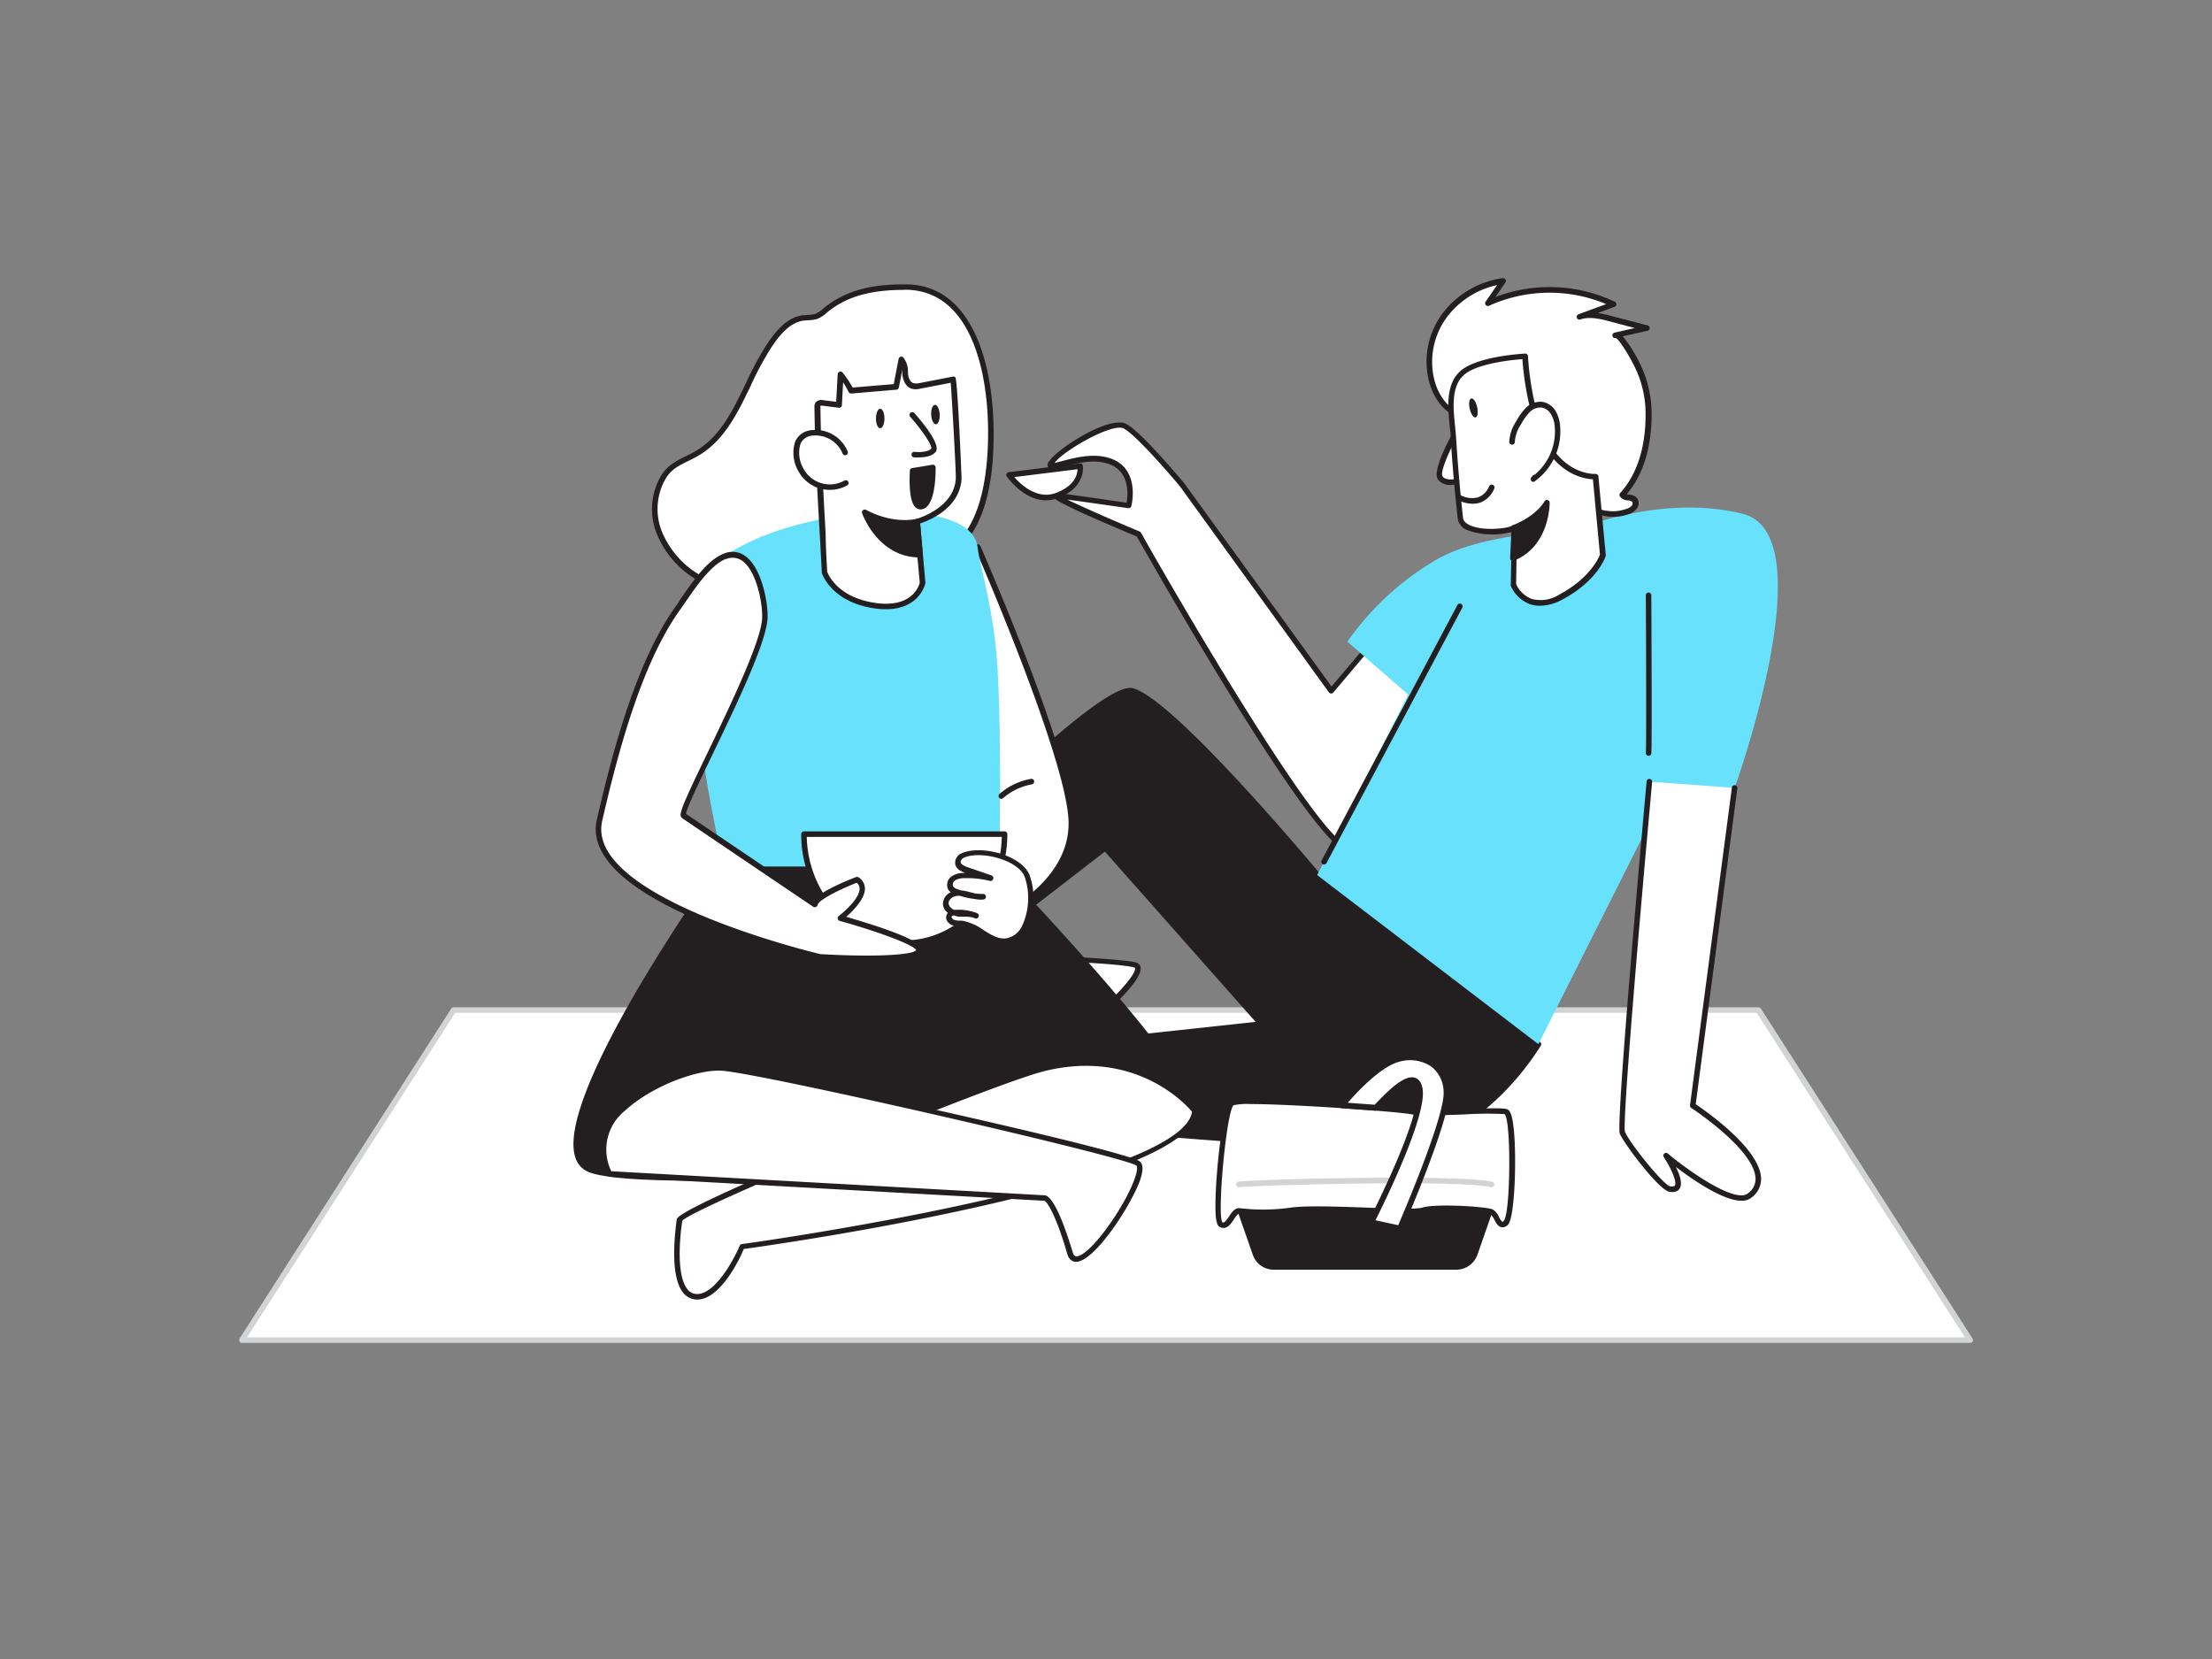 <svg xmlns="http://www.w3.org/2000/svg" viewBox="0 0 400 300"><rect x="0" y="0" width="400" height="300" fill="#808080" stroke="none"/><g id="_236_couple_flatline" data-name="#236_couple_flatline"><polygon points="356.25 242.34 43.75 242.34 82.04 182.65 317.96 182.65 356.25 242.34" fill="#fff"/><path d="M356.25,242.84H43.75a.51.51,0,0,1-.44-.26.49.49,0,0,1,0-.51l38.29-59.69a.48.48,0,0,1,.42-.23H318a.48.48,0,0,1,.42.23l38.29,59.69a.49.49,0,0,1,0,.51A.51.51,0,0,1,356.25,242.84Zm-311.58-1H355.33l-37.65-58.69H82.32Z" fill="#d1d3d4"/><path d="M174.86,58.64c-2.38-4-6-6.68-11.13-6.71s-10.25.74-14.38,4.13a6.17,6.17,0,0,1-1.69,1.15,11.65,11.65,0,0,1-2.37.3c-2.77.35-4.72,2.81-6.27,5.13-4.39,6.61-6.2,15.67-13.37,19.58-2.58,1.4-4.6,1.9-6,4.61-4,7.82,2.17,16.53,9.67,19,4.08,1.35,8.45,1.42,12.75,1.38,11-.1,26.24-.62,33-10.84a25.66,25.66,0,0,0,3.61-11C179.68,78.33,179.4,66.19,174.86,58.64Z" fill="#fff"/><path d="M140.62,107.72a35.91,35.91,0,0,1-11.44-1.42,17.15,17.15,0,0,1-10.28-9.46,11.91,11.91,0,0,1,.33-10.24c1.18-2.31,2.82-3.12,4.72-4.07.46-.23,1-.47,1.46-.75,4.71-2.57,7-7.35,9.44-12.42a58.57,58.57,0,0,1,3.76-7c1.61-2.44,3.67-5,6.62-5.36q.42,0,.84-.06a4.8,4.8,0,0,0,1.41-.21,4.94,4.94,0,0,0,1.36-.9l.19-.16c4.65-3.82,10.3-4.26,14.7-4.25,4.92,0,8.81,2.37,11.56,7,4.87,8.11,4.77,20.83,4,27.07-.63,4.82-1.8,8.37-3.68,11.19-6.66,10-20.77,11-33.47,11.07Zm22.84-55.3c-6.15,0-10.41,1.25-13.8,4l-.19.16a5.74,5.74,0,0,1-1.64,1.07,6,6,0,0,1-1.71.26l-.77.06c-2.55.33-4.42,2.67-5.91,4.92a55.71,55.71,0,0,0-3.69,6.87c-2.4,5-4.87,10.14-9.86,12.87-.52.28-1,.53-1.5.76-1.88.94-3.25,1.62-4.28,3.64a11,11,0,0,0-.29,9.4,16.38,16.38,0,0,0,9.67,8.9c4,1.32,8.23,1.4,12.59,1.35,12.45-.11,26.26-1,32.65-10.62,1.79-2.69,2.91-6.11,3.53-10.77.8-6.11.9-18.55-3.82-26.43-2.56-4.26-6.17-6.44-10.72-6.47Z" fill="#231f20"/><path d="M199.64,182.65s8.17-7.32,5.63-8.17-40.26-2.81-36,0S183,181,183,181Z" fill="#fff"/><path d="M199.64,183.15h0L183,181.46l-.13,0c-.39-.15-9.67-3.71-13.89-6.52-.71-.47-.57-1-.48-1.14.22-.46.81-1.66,18.13-1.09,8.59.28,17.56.92,18.82,1.34a1.13,1.13,0,0,1,.8.86c.42,2-4.68,6.74-6.25,8.15A.55.55,0,0,1,199.64,183.15Zm-16.49-2.68,16.32,1.66c3-2.69,6-6.1,5.78-7.06,0,0,0-.07-.14-.11-3-1-32.26-2.14-35.53-.85C173.56,176.74,182.32,180.15,183.15,180.47Z" fill="#231f20"/><path d="M251.45,112.26l-10.7,12.67L213.81,87.75S206,78.38,203.4,77.06s-11.74,4.32-13.24,6.57,5.46-2,10.52-.21,3.42,8,3.42,8-9.43-1.4-12.95-1.83c-2.64-.31,14.78,7,14.78,7s30.88,54.8,37.63,56.78S264,124.88,264,124.88Z" fill="#fff"/><path d="M244.19,154a2.86,2.86,0,0,1-.77-.1c-6.76-2-35.7-53.07-37.84-56.87-15.45-6.49-15.32-7-15.19-7.48.06-.22.25-.47.82-.4,3,.36,10.56,1.47,12.5,1.76.26-1.38.69-5.59-3.19-7-2.72-1-6.05-.08-8.25.5-1.6.43-2.33.62-2.69.11s0-1,.17-1.14c1.54-2.31,10.83-8.26,13.87-6.74,2.69,1.34,10.26,10.43,10.58,10.81l26.58,36.69,10.29-12.18a.47.47,0,0,1,.36-.18.53.53,0,0,1,.37.15l12.53,12.61a.52.52,0,0,1,.1.56C263.06,128.13,251.28,154,244.19,154ZM193,90.34c3,1.46,9,4.07,13.09,5.78a.47.47,0,0,1,.24.22c8.57,15.2,32,55,37.34,56.54,5.14,1.5,15.8-19.33,19.68-27.9l-11.9-12-10.35,12.25a.5.5,0,0,1-.4.18.51.51,0,0,1-.39-.21L213.41,88c-2.65-3.18-8.23-9.52-10.24-10.53s-10.67,3.87-12.48,6.24c.36-.07.86-.2,1.32-.32,2.32-.62,5.83-1.55,8.84-.48,5.44,1.93,3.75,8.54,3.73,8.6a.49.49,0,0,1-.55.37C204,91.91,197.2,90.9,193,90.34Z" fill="#231f20"/><path d="M278.17,188.83s-10.31,17.47-26,18.31-90.28-5.64-89.71-9.15S183,181,183,181l16.61,1.69-5.35,6.18,33.79-3.65-28.22-31.86-47.8,36.93-5.63-12.07s51-55.22,58.28-53.25,33.5,33.32,33.5,33.32Z" fill="#231f20"/><path d="M248.88,207.71c-20,0-83.41-5.48-86.67-9.11a.8.8,0,0,1-.23-.69c.58-3.63,18.7-16,20.77-17.37a.54.54,0,0,1,.33-.08l16.61,1.69a.51.51,0,0,1,.42.31.52.52,0,0,1-.09.51l-4.52,5.23,31.56-3.41L199.8,154l-47.44,36.65a.52.52,0,0,1-.42.09.53.53,0,0,1-.34-.28L146,178.39a.51.51,0,0,1,.09-.55c5.24-5.67,51.37-55.38,58.78-53.39s32.22,31.64,33.72,33.43l39.92,30.55a.5.5,0,0,1,.12.65,49.09,49.09,0,0,1-7.19,8.95c-4.2,4.14-10.94,9.17-19.19,9.61C251.31,207.69,250.19,207.71,248.88,207.71ZM163,198c1.11,1.17,13.68,3.42,39.58,5.84,21.57,2,42.43,3.21,49.6,2.82,14-.75,23.73-15.16,25.34-17.69l-39.6-30.31-.08-.07c-.26-.32-26.16-31.25-33.25-33.16-5.11-1.34-37.14,30.76-57.56,52.86l5.23,11.2,47.31-36.55a.5.5,0,0,1,.68.07l28.21,31.86a.5.5,0,0,1-.32.83l-33.78,3.65a.48.48,0,0,1-.5-.27.5.5,0,0,1,.06-.56l4.72-5.45-15.47-1.58C175.29,186.8,163.64,195.45,163,198Z" fill="#231f20"/><path d="M284.77,95.91s-15.69.24-24.49,5a50.85,50.85,0,0,0-16.63,15.13l11,9.56-16.46,32.64,40,30.58,23.49-46.73,12,.38s16.52-45.76,1.5-49.54S284.77,95.91,284.77,95.91Z" fill="#68e1fd"/><path d="M290.21,92.81a7.72,7.72,0,0,0,4.15-.35,2.4,2.4,0,0,0,1.17-.79,1.05,1.05,0,0,0,0-1.32c-.55-.55-1.75-.16-2.11-.86,3.67-4,4.79-9.71,4.71-15a19.94,19.94,0,0,0-1.77-7.86c-.38-.84-3.12-6.25-4.22-6l5.64-1.29-6.67-1.74c-1.8-.47-3.74-.93-5.5-.31L291.77,55a27.16,27.16,0,0,0-22.72-.19l2.75-4a16.16,16.16,0,0,0-10.67,6.35A14.09,14.09,0,0,0,259,69.28c.6,1.94,1.91,4.22,3.8,5.19,2.06,1,4.38.83,6.27,2.44s3.49,4.4,5.34,6.37a26,26,0,0,0,10.61,7c1.51.5,1.9,1.26,3.22,1.92A7.55,7.55,0,0,0,290.21,92.81Z" fill="#fff"/><path d="M291.67,93.45a8.32,8.32,0,0,1-1.56-.15h0a8.22,8.22,0,0,1-2.08-.7,8.63,8.63,0,0,1-1.41-.91,5.46,5.46,0,0,0-1.75-1,26.4,26.4,0,0,1-10.81-7.09,32,32,0,0,1-2.25-2.77,22.18,22.18,0,0,0-3.06-3.56,7.8,7.8,0,0,0-3.46-1.48,12.49,12.49,0,0,1-2.71-.9c-2.06-1-3.44-3.52-4.05-5.48a14.61,14.61,0,0,1,2.2-12.56,16.51,16.51,0,0,1,11-6.55.49.49,0,0,1,.5.23.48.48,0,0,1,0,.54l-1.79,2.63a27.56,27.56,0,0,1,21.56.86.54.54,0,0,1,.29.48.5.5,0,0,1-.33.44l-3,1.12a20.26,20.26,0,0,1,2.31.51l6.67,1.73a.51.51,0,0,1,.37.5.48.48,0,0,1-.39.47l-4.47,1a25.69,25.69,0,0,1,3.4,5.57,20.62,20.62,0,0,1,1.81,8.07c.07,4.34-.67,10.4-4.49,14.92a3.66,3.66,0,0,0,.42.07,2.19,2.19,0,0,1,1.33.51,1.55,1.55,0,0,1,.07,2,2.88,2.88,0,0,1-1.4,1A8,8,0,0,1,291.67,93.45Zm-1.37-1.13a7.19,7.19,0,0,0,3.88-.33,1.82,1.82,0,0,0,.94-.61.56.56,0,0,0,0-.67,1.51,1.51,0,0,0-.75-.23,1.72,1.72,0,0,1-1.46-.76.52.52,0,0,1,.08-.57c3.9-4.31,4.65-10.34,4.58-14.64a19.22,19.22,0,0,0-1.73-7.67c-.84-1.86-3-5.52-3.68-5.71a.5.5,0,0,1-.57-.38.5.5,0,0,1,.38-.6h0l3.64-.83L291,58.09c-1.58-.4-3.53-.91-5.21-.32a.5.5,0,0,1-.64-.3.5.5,0,0,1,.3-.64l5-1.84a26.5,26.5,0,0,0-21.18.3.5.5,0,0,1-.62-.74l2.07-3a15.45,15.45,0,0,0-9.17,5.94,13.57,13.57,0,0,0-2.05,11.67c.54,1.77,1.76,4,3.55,4.89a11.36,11.36,0,0,0,2.49.82,8.68,8.68,0,0,1,3.87,1.69,22.6,22.6,0,0,1,3.21,3.72,34.41,34.41,0,0,0,2.17,2.69,25.45,25.45,0,0,0,10.4,6.82,6.67,6.67,0,0,1,2.05,1.13,6.93,6.93,0,0,0,1.25.81,7.11,7.11,0,0,0,1.82.62Z" fill="#231f20"/><path d="M263.84,77.31s-4.48,7.66-3.38,9.14,4.4.27,4.4.27" fill="#fff"/><path d="M262.38,87.69a2.78,2.78,0,0,1-2.33-.94c-1.2-1.62,2.26-7.83,3.35-9.7a.5.5,0,0,1,.69-.17.49.49,0,0,1,.18.68c-2.08,3.56-3.95,7.87-3.41,8.59.71,1,3.06.38,3.83.1a.5.5,0,0,1,.34.94A8.57,8.57,0,0,1,262.38,87.69Z" fill="#231f20"/><path d="M264.34,67.48c-3,2.71-1.77,8-1.55,11.52q.46,7.36,1.27,14.7c.34,3.1,8.4,2.72,9.77,1.71l-.17,10.34s2.21,5.58,8.54,2.21,7.63-7.62,7.63-7.62l-1.32-14.17s-5.33.34-8.83-5.83-3.91-15.93-3.91-15.93S267.24,64.83,264.34,67.48Z" fill="#fff"/><path d="M278.44,109.54a5.45,5.45,0,0,1-1.89-.33,6.12,6.12,0,0,1-3.35-3.28.43.43,0,0,1,0-.19l.16-9.55a13.62,13.62,0,0,1-7.89-.27,2.71,2.71,0,0,1-1.87-2.17c-.53-4.87-1-9.83-1.27-14.72,0-.59-.1-1.22-.17-1.89-.34-3.39-.77-7.61,1.88-10,3-2.74,11.39-3.18,11.74-3.2a.5.5,0,0,1,.37.13.57.57,0,0,1,.16.35c0,.1.44,9.71,3.85,15.7,3.29,5.8,8.15,5.59,8.36,5.58a.5.5,0,0,1,.52.45l1.33,14.17a.68.68,0,0,1,0,.2c-.06.18-1.42,4.48-7.87,7.91A8.61,8.61,0,0,1,278.44,109.54Zm-4.28-3.89a5.26,5.26,0,0,0,2.75,2.63,6.23,6.23,0,0,0,5.06-.76c5.57-3,7.13-6.64,7.35-7.24l-1.27-13.61c-1.45-.07-5.77-.74-8.8-6.08s-3.82-13.53-3.95-15.65c-1.84.14-8.28.77-10.63,2.91h0c-2.28,2.08-1.88,6-1.55,9.19.06.68.13,1.33.17,1.93.31,4.88.73,9.81,1.27,14.67.06.56.49,1,1.28,1.36,2.48,1.09,6.92.58,7.7,0a.49.49,0,0,1,.52,0,.47.47,0,0,1,.27.45Zm-9.82-38.17h0Z" fill="#231f20"/><path d="M264,90s3.94,2.13,5.75-1.92" fill="#fff"/><path d="M266.26,91.09a5.94,5.94,0,0,1-2.53-.62.5.5,0,1,1,.48-.88,4.35,4.35,0,0,0,3.08.34,3.47,3.47,0,0,0,2-2,.5.5,0,0,1,.92.41,4.44,4.44,0,0,1-2.58,2.56A4.25,4.25,0,0,1,266.26,91.09Z" fill="#231f20"/><path d="M273.43,79.93a6.66,6.66,0,0,1,1.19-3.44,9.44,9.44,0,0,1,1.65-2.33,3.24,3.24,0,0,1,2.61-1,3,3,0,0,1,2,1.42,5.77,5.77,0,0,1,.75,2.4,10.56,10.56,0,0,1-4.35,9.62l.26-.31" fill="#fff"/><path d="M277.29,87.14a.5.5,0,0,1-.38-.82l.25-.31a.55.55,0,0,1,.37-.18,10.13,10.13,0,0,0,3.61-8.75,5,5,0,0,0-.68-2.19,2.49,2.49,0,0,0-1.66-1.19,2.71,2.71,0,0,0-2.18.82,9.21,9.21,0,0,0-1.57,2.21,6.35,6.35,0,0,0-1.12,3.18.5.5,0,0,1-1,0,7.12,7.12,0,0,1,1.25-3.71,10.13,10.13,0,0,1,1.75-2.45,3.67,3.67,0,0,1,3-1.08,3.47,3.47,0,0,1,2.36,1.64,6.18,6.18,0,0,1,.82,2.62,11.12,11.12,0,0,1-4.55,10.08A.52.52,0,0,1,277.29,87.14Z" fill="#231f20"/><path d="M273.83,95.41s4.11-1.53,5.9-4.5c0,0,.14,7.49-6.15,10Z" fill="#231f20"/><path d="M273.58,101.42a.52.52,0,0,1-.29-.09.49.49,0,0,1-.21-.43l.26-5.51a.48.48,0,0,1,.32-.45s4-1.5,5.64-4.29a.51.51,0,0,1,.56-.23.53.53,0,0,1,.37.48c0,.08.07,7.87-6.46,10.49A.63.63,0,0,1,273.58,101.42Zm.74-5.66-.2,4.37c3.54-1.8,4.63-5.44,5-7.56A14.87,14.87,0,0,1,274.32,95.76Z" fill="#231f20"/><ellipse cx="266.44" cy="73.75" rx="0.69" ry="1.76" transform="translate(-9.71 60.78) rotate(-12.78)" fill="#231f20"/><path d="M298.29,141.35s-5.64,61.59-4.89,63.47,7,10,8.59,10.21c3.73.55-.71-6.06-.71-6.06s11.68,9.75,15,7.27c6.95-5.15-10.2-16.32-10.2-16.32l7.57-57.44" fill="#fff"/><path d="M314.91,217.13c-3.34,0-8.82-3.8-11.86-6.11.69,1.39,1.25,3,.69,3.9-.22.37-.73.77-1.83.6-1.94-.29-8.28-8.77-9-10.52s3.91-53.39,4.85-63.69a.5.5,0,1,1,1,.09c-2.24,24.43-5.4,61.44-4.92,63.25.8,2,7,9.7,8.19,9.88.25,0,.7.07.84-.14.42-.67-.72-3.19-2-5.14a.49.49,0,0,1,.08-.65.49.49,0,0,1,.65,0c4.4,3.67,12.2,8.89,14.4,7.25a3.18,3.18,0,0,0,1.46-2.74c-.17-5.24-11.51-12.69-11.63-12.76a.51.51,0,0,1-.22-.49l7.57-57.44a.49.49,0,0,1,.56-.43.51.51,0,0,1,.43.56l-7.53,57.13c1.8,1.21,11.65,8.06,11.82,13.4a4.16,4.16,0,0,1-1.86,3.57A2.77,2.77,0,0,1,314.91,217.13Z" fill="#231f20"/><path d="M195.32,84.29l-12.85,1.6s3.84,5.53,8.68,3.7S195.32,84.29,195.32,84.29Z" fill="#fff"/><path d="M189.13,90.47c-4,0-6.93-4.09-7.07-4.3a.5.5,0,0,1-.05-.49.49.49,0,0,1,.39-.29l12.86-1.6a.49.49,0,0,1,.55.41s.68,3.91-4.49,5.86A6,6,0,0,1,189.13,90.47Zm-5.71-4.2c1.17,1.35,4.14,4.15,7.55,2.86s3.85-3.35,3.88-4.28Z" fill="#231f20"/><path d="M178,191h-.06l-29.16-3.32a.5.5,0,0,1-.44-.55.48.48,0,0,1,.55-.44L178,190a.51.51,0,0,1,.44.56A.51.51,0,0,1,178,191Z" fill="#231f20"/><path d="M176.77,98.92s16.68,38.11,17,49.66-13.32,17.47-13.32,17.47l-7-44.22Z" fill="#fff"/><path d="M180.41,166.55a.5.5,0,0,1-.24-.06.49.49,0,0,1-.25-.36l-7-44.22a.76.76,0,0,1,0-.15l3.41-22.91a.49.49,0,0,1,.43-.42.5.5,0,0,1,.52.29c.68,1.56,16.72,38.34,17,49.85.28,11.74-13.48,17.88-13.62,17.94A.71.71,0,0,1,180.41,166.55Zm-6.54-44.72,6.93,43.48c2.57-1.3,12.67-7,12.43-16.72-.24-10-13.07-40.49-16.22-47.86Z" fill="#231f20"/><path d="M180.41,166.05s1-25.31,0-44.78c-.58-10.91-3.19-18.57-3.64-22.35-1.26-10.51-37.06-6.93-47.52,3.2s3.85,63.93,3.85,63.93Z" fill="#68e1fd"/><path d="M129.89,157.19s-35.46,49.86-23.07,54.36,111.11-2.06,109.25-10.69-35.39-43.67-35.39-43.67Z" fill="#231f20"/><path d="M125.94,213.51c-9.2,0-16.42-.44-19.29-1.49a4.15,4.15,0,0,1-2.64-2.83c-3.53-11.32,24.29-50.62,25.47-52.29a.52.52,0,0,1,.41-.21h50.79a.51.51,0,0,1,.36.15c1.37,1.44,33.64,35.24,35.51,43.91a2.06,2.06,0,0,1-.87,2c-4.83,4.21-30.84,7.53-53.57,9.23C149.85,212.92,136.57,213.51,125.94,213.51Zm4.21-55.82c-2.23,3.17-28.44,40.76-25.19,51.2a3.17,3.17,0,0,0,2,2.19c11.61,4.22,99.33-1.48,108-9.07.66-.57.58-.93.56-1-1.76-8.11-32.7-40.73-35.12-43.27Z" fill="#231f20"/><path d="M216.07,200.86s-9.23-12-27.16-7.71c-9.07,2.19-65.69,25.54-66,27.41s-1.82,13.14,2.68,13.89,8.64-9,8.64-9S215.26,214.35,216.07,200.86Z" fill="#fff"/><path d="M126.08,235a3.66,3.66,0,0,1-.57-.05,3.28,3.28,0,0,1-2.14-1.4c-2.53-3.56-1-12.68-1-13.07.19-1.1,10.29-5.8,30-14,14.15-5.86,31.57-12.69,36.35-13.84,18-4.35,27.58,7.76,27.67,7.88a.47.47,0,0,1,.1.34c-.8,13.47-75.93,24.17-82,25C133.88,227.45,130.29,235,126.08,235Zm-2.7-14.26c-.14.94-1.37,9.17.81,12.23a2.22,2.22,0,0,0,1.48,1c3.38.55,7-6.1,8.1-8.71a.47.47,0,0,1,.39-.3c.2,0,20.47-2.82,40.58-7.23,32.78-7.18,40.35-13,40.81-16.71-1.13-1.34-10.21-11.3-26.52-7.37C179.86,195.85,125.78,218.19,123.38,220.74Z" fill="#231f20"/><path d="M110.23,212.29a9.56,9.56,0,0,1,2.32-11.72c5.18-4.77,13.51-7.69,17.92-7.41,6,.37,72.87,15.39,75.29,17.27s-10.59,22.15-12.34,16.14-3.51-9.71-4.51-9.92Z" fill="#fff"/><path d="M194.58,228.18h0c-.54,0-1.26-.29-1.6-1.47-2-7-3.67-9.46-4.13-9.57l-78.61-4.35a.53.53,0,0,1-.41-.25,10.13,10.13,0,0,1,2.42-12.33c5.28-4.87,13.71-7.84,18.29-7.55s72.75,15.19,75.57,17.37c.65.51.65,1.67,0,3.53C204.35,218.29,197.86,228.18,194.58,228.18Zm-84-16.38,78.4,4.35c1.89.39,4.09,7.32,5,10.28.21.74.54.75.67.75h0c2.39,0,8.64-8.74,10.52-14,.61-1.71.46-2.31.34-2.4-2.15-1.65-68-16.73-75-17.16-4.26-.28-12.53,2.66-17.56,7.28A9,9,0,0,0,110.54,211.8Z" fill="#231f20"/><path d="M181.66,150.84c0,10.89-8.12,19.71-18.14,19.71s-18.14-8.82-18.14-19.71Z" fill="#fff"/><path d="M163.52,171.05c-10.28,0-18.64-9.06-18.64-20.21a.51.51,0,0,1,.5-.5h36.28a.5.5,0,0,1,.5.5C182.16,162,173.8,171.05,163.52,171.05Zm-17.63-19.71c.24,10.36,8.06,18.71,17.63,18.71s17.39-8.35,17.64-18.71Z" fill="#231f20"/><path d="M165.84,94.3l1,11.1s-1,5.2-8.57,4.13-9.17-6.07-9.17-6.07c-.52-9.93-1.21-19.85-1.33-29.78a.94.94,0,0,1,.14-.62.92.92,0,0,1,.84-.17l2.92.36.3-5.5a16.13,16.13,0,0,1,1.91,2.92L162,70l1-4.93a4.47,4.47,0,0,1,.74,2.59c.11.91.47,1.94,1.35,2.19a2.61,2.61,0,0,0,1.21,0l6.14-1.19c.06,0,1,16.57,1,18C173,92.39,165.84,94.3,165.84,94.3Z" fill="#fff"/><path d="M160.19,110.17a13.43,13.43,0,0,1-2-.15c-7.8-1.1-9.51-6.19-9.58-6.41a.5.5,0,0,1,0-.12q-.18-3.51-.38-7c-.43-7.46-.86-15.18-.95-22.78a1.37,1.37,0,0,1,.26-1,1.4,1.4,0,0,1,1.28-.35l2.39.3.27-5a.49.49,0,0,1,.34-.44.48.48,0,0,1,.54.15,17.11,17.11,0,0,1,1.82,2.71l7.43-.62.89-4.56a.51.51,0,0,1,.36-.39.49.49,0,0,1,.5.15,4.1,4.1,0,0,1,.83,2.49l0,.37c0,.36.24,1.56,1,1.77a2.37,2.37,0,0,0,1,0l6.14-1.19a.48.48,0,0,1,.42.12c.42.36,1.14,18.19,1.13,18.36-.31,5.36-5.9,7.56-7.48,8.07l.94,10.7a.57.57,0,0,1,0,.13C167.31,105.55,166.34,110.17,160.19,110.17Zm-10.61-6.8c.2.56,1.93,4.7,8.74,5.66,6.63.94,7.86-3.08,8-3.66l-1-11a.49.49,0,0,1,.36-.53c.07,0,6.84-1.9,7.16-7.29.06-1.15-.7-14.48-.92-17.33l-5.59,1.08a3,3,0,0,1-1.44,0c-.93-.26-1.55-1.21-1.72-2.61l0-.39c0-.15,0-.29,0-.43l-.63,3.2a.5.5,0,0,1-.45.4l-8.14.69a.51.51,0,0,1-.49-.27,14.66,14.66,0,0,0-1-1.75l-.22,4.13a.5.5,0,0,1-.18.35.45.45,0,0,1-.38.11l-2.92-.36c-.31,0-.38,0-.4,0a1.23,1.23,0,0,0,0,.28c.09,7.58.52,15.29.94,22.74C149.32,98.73,149.46,101.05,149.58,103.37Z" fill="#231f20"/><path d="M152.78,81.77a5.76,5.76,0,0,0-6.36-3.45c-3.18.8-2.8,4.44-1.57,6.69a5.9,5.9,0,0,0,8.07,2.31" fill="#fff"/><path d="M150,88.58a6.05,6.05,0,0,1-1.74-.25,6.42,6.42,0,0,1-3.86-3.08,6.63,6.63,0,0,1-.61-5.4,3.55,3.55,0,0,1,2.49-2,6.32,6.32,0,0,1,7,3.77.5.5,0,1,1-.94.33,5.31,5.31,0,0,0-5.77-3.13,2.51,2.51,0,0,0-1.82,1.45,5.66,5.66,0,0,0,.57,4.52,5.39,5.39,0,0,0,7.38,2.11.5.5,0,0,1,.68.19.49.49,0,0,1-.18.68A6.4,6.4,0,0,1,150,88.58Z" fill="#231f20"/><path d="M164.93,75s4.64,5.26,3.85,6.39-3.44.8-3.44.8" fill="#fff"/><path d="M166.18,82.71a8.24,8.24,0,0,1-.9,0,.5.5,0,0,1-.44-.56.5.5,0,0,1,.56-.44c.91.11,2.53,0,3-.59.2-.54-1.58-3.24-3.81-5.76a.5.5,0,0,1,.75-.67c1.83,2.08,4.76,5.74,3.88,7C168.56,82.54,167.14,82.71,166.18,82.71Z" fill="#231f20"/><path d="M165.84,94.3s-4.15,1.16-9.47-1.66c0,0,2.59,7.63,10,7.67Z" fill="#231f20"/><path d="M166.37,100.81h0c-7.68,0-10.44-7.93-10.47-8a.5.5,0,0,1,.15-.55.52.52,0,0,1,.56-.06c5.06,2.69,9.06,1.64,9.1,1.63a.52.52,0,0,1,.42.07.51.51,0,0,1,.21.37l.53,6a.52.52,0,0,1-.13.39A.51.51,0,0,1,166.37,100.81Zm-9-7.14c1,2,3.55,5.83,8.47,6.12l-.43-4.89A14.38,14.38,0,0,1,157.36,93.67Z" fill="#231f20"/><path d="M168.77,84.53l-3.67.61s-.56,6.7,1.53,6.47C168.88,91.37,168.77,84.53,168.77,84.53Z" fill="#231f20"/><path d="M166.53,92.12a1.36,1.36,0,0,1-1-.4c-1.37-1.34-1-6.09-1-6.62a.49.49,0,0,1,.41-.45l3.67-.61a.46.46,0,0,1,.4.11.49.49,0,0,1,.18.37c0,1.22,0,7.31-2.59,7.59Zm-1-6.55c-.11,1.88,0,4.72.7,5.43a.32.32,0,0,0,.3.11c1.14-.12,1.66-3.45,1.7-6Z" fill="#231f20"/><ellipse cx="159.17" cy="75.68" rx="0.77" ry="1.76" fill="#231f20"/><ellipse cx="169.15" cy="74.97" rx="0.77" ry="1.76" transform="translate(-3.72 9.04) rotate(-3.03)" fill="#231f20"/><path d="M131.13,100.58l-.19.08c-3.29,1.4-6.35,6.5-8.39,9.34-7.07,9.87-11.42,26.52-14.14,38.31C105,163,148.2,173,148.2,173s19.15,1.18,17.9-1.45c-.9-1.88-14.12-5.52-14.12-5.52s6.28-4.68,3-7c0,0-7.33,2.8-7.65,4.44,0,0-23.54-15.89-23.74-16.05-1.09-.85,14.34-28.37,14.7-35.7C138.49,108.18,136.5,98.53,131.13,100.58Z" fill="#fff"/><path d="M156.79,173.81c-3.45,0-6.89-.18-8.62-.29-1.86-.43-43.7-10.37-40.24-25.32,2.95-12.81,7.24-28.76,14.22-38.49.32-.45.67-1,1-1.51,2.07-3,4.65-6.77,7.54-8l.21-.09h0a3.9,3.9,0,0,1,3.9.46c3,2.2,4.1,8.48,4,11.2-.22,4.45-5.64,15.7-10,24.75-2.27,4.7-4.6,9.56-4.76,10.64l23.12,15.62c1.31-1.66,6.07-3.58,7.64-4.18a.49.49,0,0,1,.47.06,2.43,2.43,0,0,1,1.14,2c0,1.92-2.18,4.09-3.39,5.13,3.47,1,12.65,3.74,13.5,5.53a1,1,0,0,1-.06,1C165.71,173.51,161.25,173.81,156.79,173.81Zm-25.48-72.76-.17.07c-2.63,1.12-5.22,4.89-7.12,7.65-.38.55-.73,1.06-1.06,1.52-6.88,9.59-11.13,25.42-14.06,38.13-3.23,14,39,24,39.42,24.11,9.05.55,16.87.23,17.34-.74-.51-1-7.42-3.5-13.81-5.26a.5.5,0,0,1-.17-.88c1-.79,3.78-3.21,3.76-4.94a1.41,1.41,0,0,0-.51-1.08c-3.33,1.3-6.92,3.15-7.07,4a.52.52,0,0,1-.3.36.51.51,0,0,1-.48,0c-3.93-2.66-23.56-15.91-23.76-16.07-.68-.53-.17-1.85,4.61-11.76,4.08-8.49,9.68-20.12,9.89-24.37.12-2.62-1-8.48-3.55-10.34a3,3,0,0,0-3-.33Z" fill="#231f20"/><path d="M174.11,154.66a1.39,1.39,0,0,0-.89,1.44c.15.66.89,1,1.53,1.2l4.32,1.49a17.69,17.69,0,0,0-4.7-.51,3.55,3.55,0,0,0-1.93.47,1.4,1.4,0,0,0-.56,1.75,2,2,0,0,0,1.08.75,14.2,14.2,0,0,0,4.78.89,7,7,0,0,1-2.59-.38,5.24,5.24,0,0,0-2.6-.19,2,2,0,0,0-1.54,1.88c.11,1.06,1.31,1.65,2.37,1.75a9.43,9.43,0,0,1,3.15.38,8.6,8.6,0,0,0-3.82-.56,1.25,1.25,0,0,0-1,.43c-.3.45.07,1.09.56,1.31a5,5,0,0,0,1.59.25c3,.33,5.35,3.73,8.32,3.17,4.38-.82,5-8.56,3.53-11.91S177.21,153.31,174.11,154.66Z" fill="#fff"/><path d="M181.51,170.74a8.1,8.1,0,0,1-4.19-1.66,8.84,8.84,0,0,0-3.52-1.57l-.42,0a3.83,3.83,0,0,1-1.33-.26,1.73,1.73,0,0,1-.91-1,1.22,1.22,0,0,1,.14-1,1.15,1.15,0,0,1,.14-.17,2.12,2.12,0,0,1-.9-1.5,2.31,2.31,0,0,1,1.41-2.23,1.63,1.63,0,0,1-.48-.53,1.89,1.89,0,0,1,.71-2.4,3.88,3.88,0,0,1,2.19-.56h.23c-.48-.17-1.62-.56-1.84-1.57a1.87,1.87,0,0,1,1.17-2h0c3.48-1.52,10.66.29,12.24,3.87a13,13,0,0,1-.43,9.81,5,5,0,0,1-3.46,2.79A3.88,3.88,0,0,1,181.51,170.74Zm-9-5.2a.69.69,0,0,0-.42.18.22.22,0,0,0,0,.18.74.74,0,0,0,.37.41,2.85,2.85,0,0,0,1,.17l.47,0a9.64,9.64,0,0,1,3.94,1.72c1.42.89,2.77,1.73,4.23,1.46a4,4,0,0,0,2.75-2.28,12,12,0,0,0,.41-8.93c-1.33-3-7.92-4.67-10.93-3.36h0c-.35.15-.68.53-.6.87s.66.66,1.2.84l4.32,1.49a.5.5,0,0,1-.28,1,16.81,16.81,0,0,0-4.57-.49,3.21,3.21,0,0,0-1.66.38.93.93,0,0,0-.4,1.09,1.61,1.61,0,0,0,.82.53l.6.21a8.13,8.13,0,0,1,1.53.29l.2.05c.32.09.64.17.95.23a11.73,11.73,0,0,0,1.33.08.5.5,0,0,1,.05,1,4.86,4.86,0,0,1-1.53-.09,14,14,0,0,1-2.72-.58,3.14,3.14,0,0,0-.87.08c-.61.17-1.23.73-1.17,1.35a1.5,1.5,0,0,0,1.12,1.12h0a9,9,0,0,1,3.48.4,4,4,0,0,1,.58.2.51.51,0,0,1,.26.65.51.51,0,0,1-.65.27l-.46-.16a6.84,6.84,0,0,0-1.54-.14c-.34,0-.68,0-1,0A4.53,4.53,0,0,1,172.53,165.54Zm1.58-10.88h0Z" fill="#231f20"/><path d="M181.08,144.46a.48.48,0,0,1-.37-.17.49.49,0,0,1,0-.7,11.82,11.82,0,0,1,5.74-2.75.5.5,0,0,1,.56.44.51.51,0,0,1-.44.56,11,11,0,0,0-5.19,2.49A.46.46,0,0,1,181.08,144.46Z" fill="#231f20"/><path d="M263.36,229.1h-33a3.55,3.55,0,0,1-3.35-2.37l-3-8.61h45.69l-3,8.61A3.54,3.54,0,0,1,263.36,229.1Z" fill="#231f20"/><path d="M263.36,229.6h-33a4,4,0,0,1-3.82-2.71l-3-8.6a.54.54,0,0,1,.06-.46.52.52,0,0,1,.41-.21h45.69a.52.52,0,0,1,.41.21.54.54,0,0,1,.06.46l-3,8.6A4.07,4.07,0,0,1,263.36,229.6Zm-38.62-11,2.77,7.94a3.06,3.06,0,0,0,2.88,2h33a3.05,3.05,0,0,0,2.88-2l2.77-7.94Z" fill="#231f20"/><rect x="224.03" y="202.08" width="45.69" height="16.05" fill="#fff"/><path d="M269.72,218.62H224a.5.5,0,0,1-.5-.5v-16a.5.5,0,0,1,.5-.5h45.69a.5.5,0,0,1,.5.5v16A.5.5,0,0,1,269.72,218.62Zm-45.19-1h44.69v-15H224.53Z" fill="#231f20"/><path d="M224.08,219a35,35,0,0,0,9.49-.1c5.45-.75,21.4.76,23.84,0s11.39-.12,12.36.32,1.25,3.16,2.57,1.94,1.68-19.62,0-20.09-14.46.57-16.8,0-31.35-2.63-32.76-1.59-3.47,21.27-2,22S222.86,219,224.08,219Z" fill="#fff"/><path d="M221.25,222.05a1.59,1.59,0,0,1-.66-.16c-.41-.2-.62-.75-.73-1.91-.42-4.55,1.1-19.82,2.62-20.94,1.73-1.26,31.29,1.07,33.17,1.52,1.17.28,5.36.13,9.07,0,4.28-.15,6.93-.23,7.75,0,.42.12.71.57.93,1.47,1,4,.68,18.16-.72,19.46a1.36,1.36,0,0,1-1.13.44c-.64-.11-1-.75-1.32-1.36a2.62,2.62,0,0,0-.66-.93c-.81-.36-9.64-1-12-.29-1.26.39-5.54.23-10.49,0s-10.66-.4-13.43,0a36,36,0,0,1-9.58.1c-.27.05-.63.59-.92,1C222.69,221.18,222.11,222.05,221.25,222.05Zm4.89-22.4a11.27,11.27,0,0,0-3.09.22c-1.29,1.35-3,19.78-2,21.17.3.13.59-.16,1.21-1.09.47-.72,1-1.46,1.76-1.48h.09a35.72,35.72,0,0,0,9.35-.1c2.85-.39,8.56-.18,13.6,0,4.45.17,9.05.34,10.16,0,2.48-.77,11.57-.18,12.71.33a2.9,2.9,0,0,1,1.13,1.36c.15.29.45.82.6.85s.12,0,.29-.18c1.21-1.4,1.34-18.15.13-19.27a66.33,66.33,0,0,0-7.38.07c-3.95.14-8,.28-9.33,0C253.43,201.05,233.92,199.65,226.14,199.65Z" fill="#231f20"/><path d="M224,214.69a.49.49,0,0,1-.46-.37.51.51,0,0,1,.36-.62c1.38-.39,39.66-1.43,45.93,0a.49.49,0,0,1,.38.59.5.5,0,0,1-.6.38c-6.25-1.42-43.82-.27-45.47,0Z" fill="#d1d3d4"/><path d="M248,221s9.63-18.7,8.78-23.95-7.74,3.28-8,3.26l-6-.44s6-7.54,10.57-8.42c4.33-.84,7.9,1.15,8.27,5.84s-8.41,24.84-8.41,24.84Z" fill="#fff"/><path d="M253.14,222.66H253l-5.16-1.13a.5.5,0,0,1-.35-.27.54.54,0,0,1,0-.45c.1-.18,9.55-18.61,8.74-23.64-.12-.73-.35-1.15-.7-1.26-1.38-.42-4.65,3-5.73,4.07-.77.8-.84.88-1.13.87l-6-.44a.5.5,0,0,1-.35-.82c.25-.31,6.22-7.68,10.86-8.59a7.85,7.85,0,0,1,6.31,1.14,6.91,6.91,0,0,1,2.56,5.15c.38,4.77-8.09,24.25-8.45,25.08A.53.53,0,0,1,253.14,222.66Zm-4.42-2,4.12.9c1.2-2.78,8.54-20.05,8.21-24.22a5.9,5.9,0,0,0-2.17-4.43,6.87,6.87,0,0,0-5.51-1c-3.46.68-8,5.6-9.65,7.5l4.87.36.53-.55c2.48-2.57,5-4.88,6.75-4.33.74.23,1.2.92,1.39,2.05C258,201.89,250.36,217.42,248.72,220.68Z" fill="#231f20"/><line x1="239.43" y1="155.83" x2="263.97" y2="109.67" fill="#fff"/><path d="M239.43,156.33a.46.46,0,0,1-.23-.05.5.5,0,0,1-.21-.68l24.54-46.16a.5.5,0,1,1,.88.47l-24.54,46.16A.49.49,0,0,1,239.43,156.33Z" fill="#231f20"/><path d="M298.12,136.17c.14-1.32,0-28.54,0-28.54" fill="#fff"/><path d="M298.12,136.67h-.06a.5.5,0,0,1-.44-.55c.11-1,.05-19.07,0-28.47a.51.51,0,0,1,.49-.51h0a.51.51,0,0,1,.5.5c0,1.11.14,27.26,0,28.59A.49.49,0,0,1,298.12,136.67Z" fill="#231f20"/></g></svg>